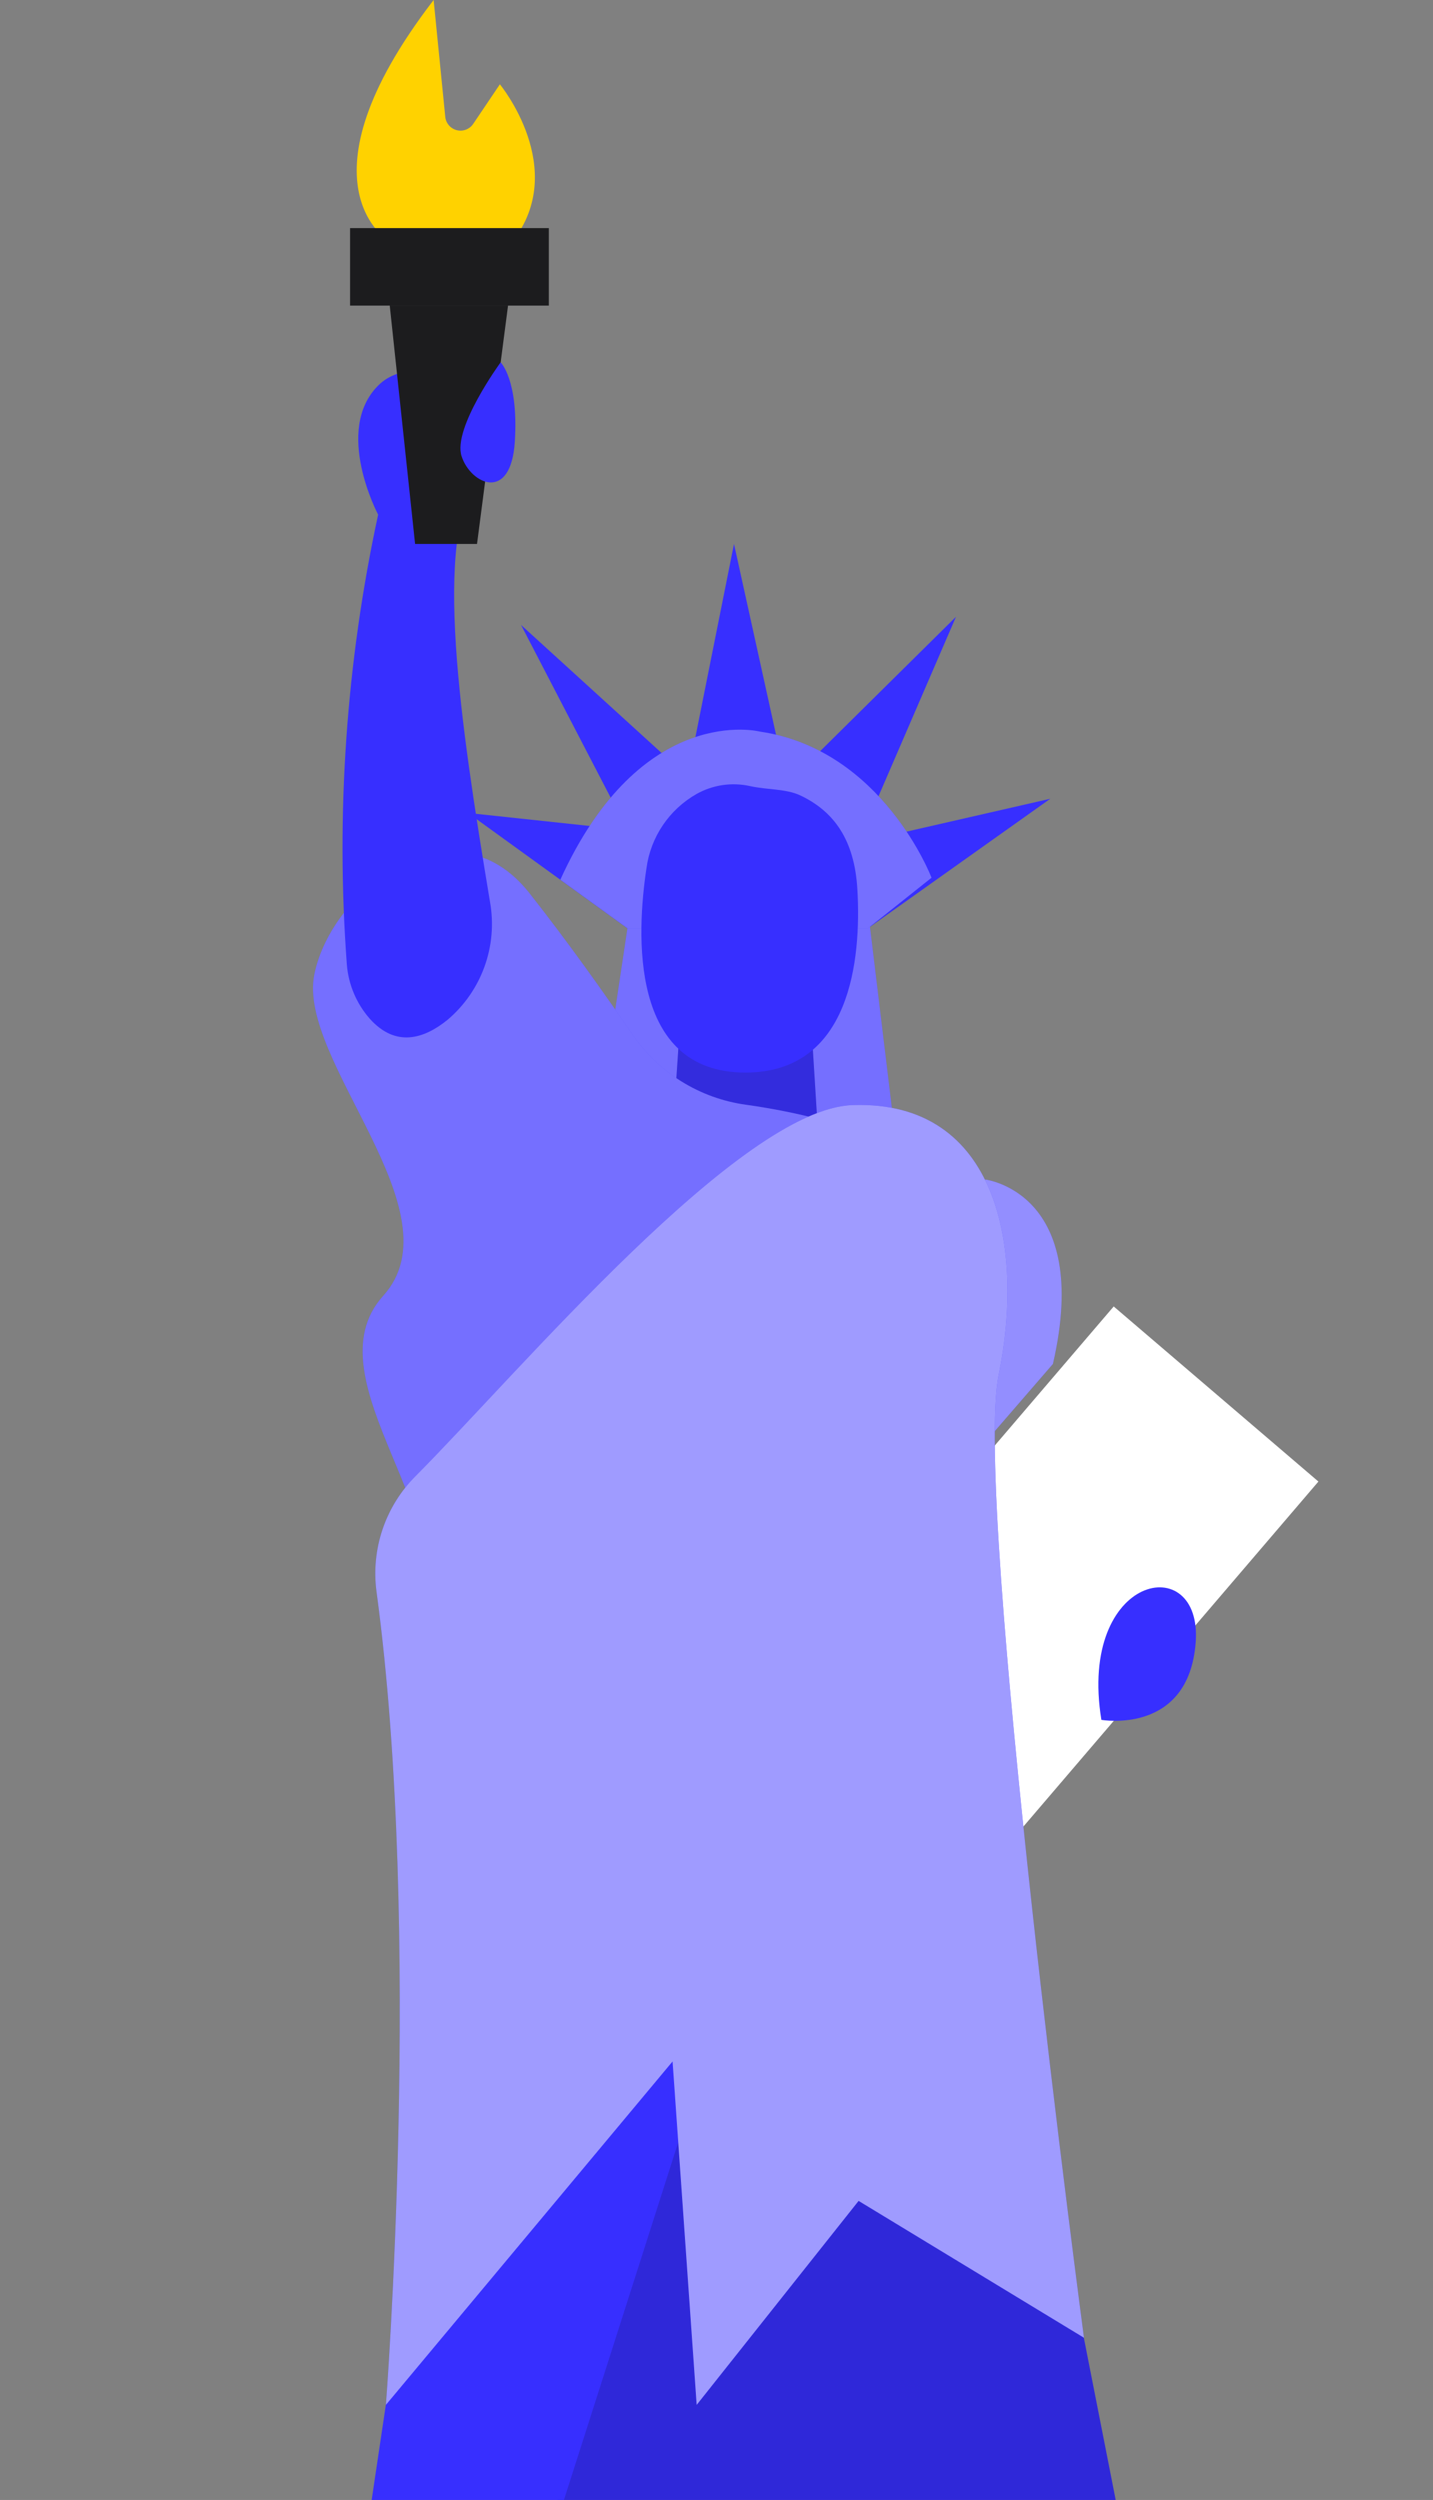 <svg width="266" height="464" viewBox="0 0 266 464" fill="none" xmlns="http://www.w3.org/2000/svg">
<rect x="0" y="0" width="266" height="464" fill="#808080" stroke="none"/>
<path d="M116.47 172.296L86.871 150.888L116.47 154.055L96.714 115.988L127.621 144.142L136.249 100.959L146.069 145.519L177.458 114.474L159.355 156.395L194.966 148.249L161.121 172.296H116.47Z" fill="#372FFF"/>
<path d="M117.502 165.412L111.56 205.016C111.56 205.016 141.388 217.751 165.71 206.966L160.685 165.412H117.502Z" fill="#372FFF"/>
<path opacity="0.31" d="M117.502 165.412L111.56 205.016C111.56 205.016 141.388 217.751 165.71 206.966L160.685 165.412H117.502Z" fill="white"/>
<path d="M104.01 163.279L116.47 172.296H161.121L172.915 162.911C172.915 162.911 163.874 139.14 141.067 135.79C141.067 135.79 119.062 130.169 104.01 163.279Z" fill="#372FFF"/>
<path opacity="0.31" d="M104.01 163.279L116.47 172.296H161.121L172.915 162.911C172.915 162.911 163.874 139.14 141.067 135.79C141.067 135.79 119.062 130.169 104.01 163.279Z" fill="white"/>
<path d="M126.566 184.847L124.822 211.05L151.966 212.152L149.901 178.927L126.566 184.847Z" fill="#372FFF"/>
<path opacity="0.15" d="M126.566 184.847L124.822 211.05L151.966 212.152L149.901 178.927L126.566 184.847Z" fill="#1C1C1E"/>
<path d="M129.32 147.355C126.811 148.776 124.664 150.758 123.048 153.146C121.432 155.534 120.39 158.264 120.004 161.122C118.169 173.237 116.792 199.073 138.36 199.073C157.887 199.073 159.906 178.078 159.149 165.068C158.621 155.89 154.812 150.59 148.548 147.63C145.841 146.368 142.582 146.643 139.141 145.886C135.797 145.163 132.305 145.685 129.32 147.355Z" fill="#372FFF"/>
<path d="M201.183 433.895L211.417 485.98H97.654L124.822 382.612L170.184 397.802L201.183 433.895Z" fill="#372FFF"/>
<path opacity="0.15" d="M201.183 433.895L211.417 485.98H97.654L124.822 382.612L170.184 397.802L201.183 433.895Z" fill="black"/>
<path d="M79.139 395.875L65.716 485.981H97.656L132.372 377.358L105.962 380.868L79.139 395.875Z" fill="#372FFF"/>
<path d="M138.429 205.039C134.219 204.454 130.176 202.998 126.561 200.761C122.946 198.525 119.837 195.558 117.434 192.052C112.409 184.709 105.503 174.935 98.298 165.802C84.233 147.928 61.586 164.862 58.35 180.855C55.115 196.847 85.196 224.932 71.131 240.512C57.065 256.092 87.192 283.007 77.211 300.881L170.186 214.63C170.186 214.63 159.378 207.976 138.429 205.039Z" fill="#372FFF"/>
<path opacity="0.31" d="M138.429 205.039C134.219 204.454 130.176 202.998 126.561 200.761C122.946 198.525 119.837 195.558 117.434 192.052C112.409 184.709 105.503 174.935 98.298 165.802C84.233 147.928 61.586 164.862 58.35 180.855C55.115 196.847 85.196 224.932 71.131 240.512C57.065 256.092 87.192 283.007 77.211 300.881L170.186 214.63C170.186 214.63 159.378 207.976 138.429 205.039Z" fill="white"/>
<path d="M64.385 179.042C62.311 151.067 64.266 122.94 70.19 95.521C70.19 95.521 61.884 79.872 70.19 71.566C78.496 63.26 97.954 75.719 88.775 88.5C80.355 100.133 85.403 133.954 90.955 167.386C91.675 171.404 91.327 175.541 89.945 179.382C88.564 183.224 86.199 186.635 83.085 189.275C78.725 192.809 73.471 194.484 68.629 189.069C66.172 186.27 64.683 182.754 64.385 179.042V179.042Z" fill="#372FFF"/>
<path d="M72.346 44.881C72.346 44.881 54.128 34.303 80.492 0L82.649 21.66C82.702 22.248 82.937 22.804 83.32 23.252C83.704 23.7 84.217 24.018 84.789 24.161C85.361 24.305 85.964 24.267 86.513 24.053C87.063 23.84 87.533 23.46 87.857 22.968L92.79 15.649C92.79 15.649 105.732 31.32 95.085 44.881H72.346Z" fill="#FFD200"/>
<path d="M101.876 42.334H64.981V56.721H101.876V42.334Z" fill="#1C1C1E"/>
<path d="M72.347 56.721L77.05 100.959H88.546L94.305 56.721H72.347Z" fill="#1C1C1E"/>
<path d="M92.929 67.252C92.929 67.252 96.279 70.511 95.567 81.937C94.856 93.364 87.353 89.876 85.678 84.668C84.003 79.459 92.929 67.252 92.929 67.252Z" fill="#372FFF"/>
<path d="M244.73 274.983L206.731 242.484L151.399 307.181L189.397 339.679L244.73 274.983Z" fill="white"/>
<path d="M182.851 218.921C182.851 218.921 202.79 221.215 195.448 253.155L177.458 273.944L182.851 218.921Z" fill="#372FFF"/>
<path opacity="0.46" d="M182.851 218.921C182.851 218.921 202.79 221.215 195.448 253.155L177.458 273.944L182.851 218.921Z" fill="white"/>
<path d="M69.892 295.42C69.372 291.522 69.758 287.557 71.019 283.832C72.281 280.107 74.384 276.723 77.166 273.943C96.531 254.463 137.443 205.75 158.3 205.108C185.307 204.213 190.171 231.724 185.375 255.197C180.58 278.67 201.208 433.895 201.208 433.895L159.378 408.494L129.32 446.354L124.846 382.612L71.636 446.354C71.636 446.354 78.451 358.543 69.892 295.42Z" fill="#372FFF"/>
<path opacity="0.52" d="M69.892 295.42C69.372 291.522 69.758 287.557 71.019 283.832C72.281 280.107 74.384 276.723 77.166 273.943C96.531 254.463 137.443 205.75 158.3 205.108C185.307 204.213 190.171 231.724 185.375 255.197C180.58 278.67 201.208 433.895 201.208 433.895L159.378 408.494L129.32 446.354L124.846 382.612L71.636 446.354C71.636 446.354 78.451 358.543 69.892 295.42Z" fill="white"/>
<path d="M204.442 319.215C204.442 319.215 220.664 322.083 221.949 304.828C223.234 287.573 200.037 292.07 204.442 319.215Z" fill="#372FFF"/>
</svg>
